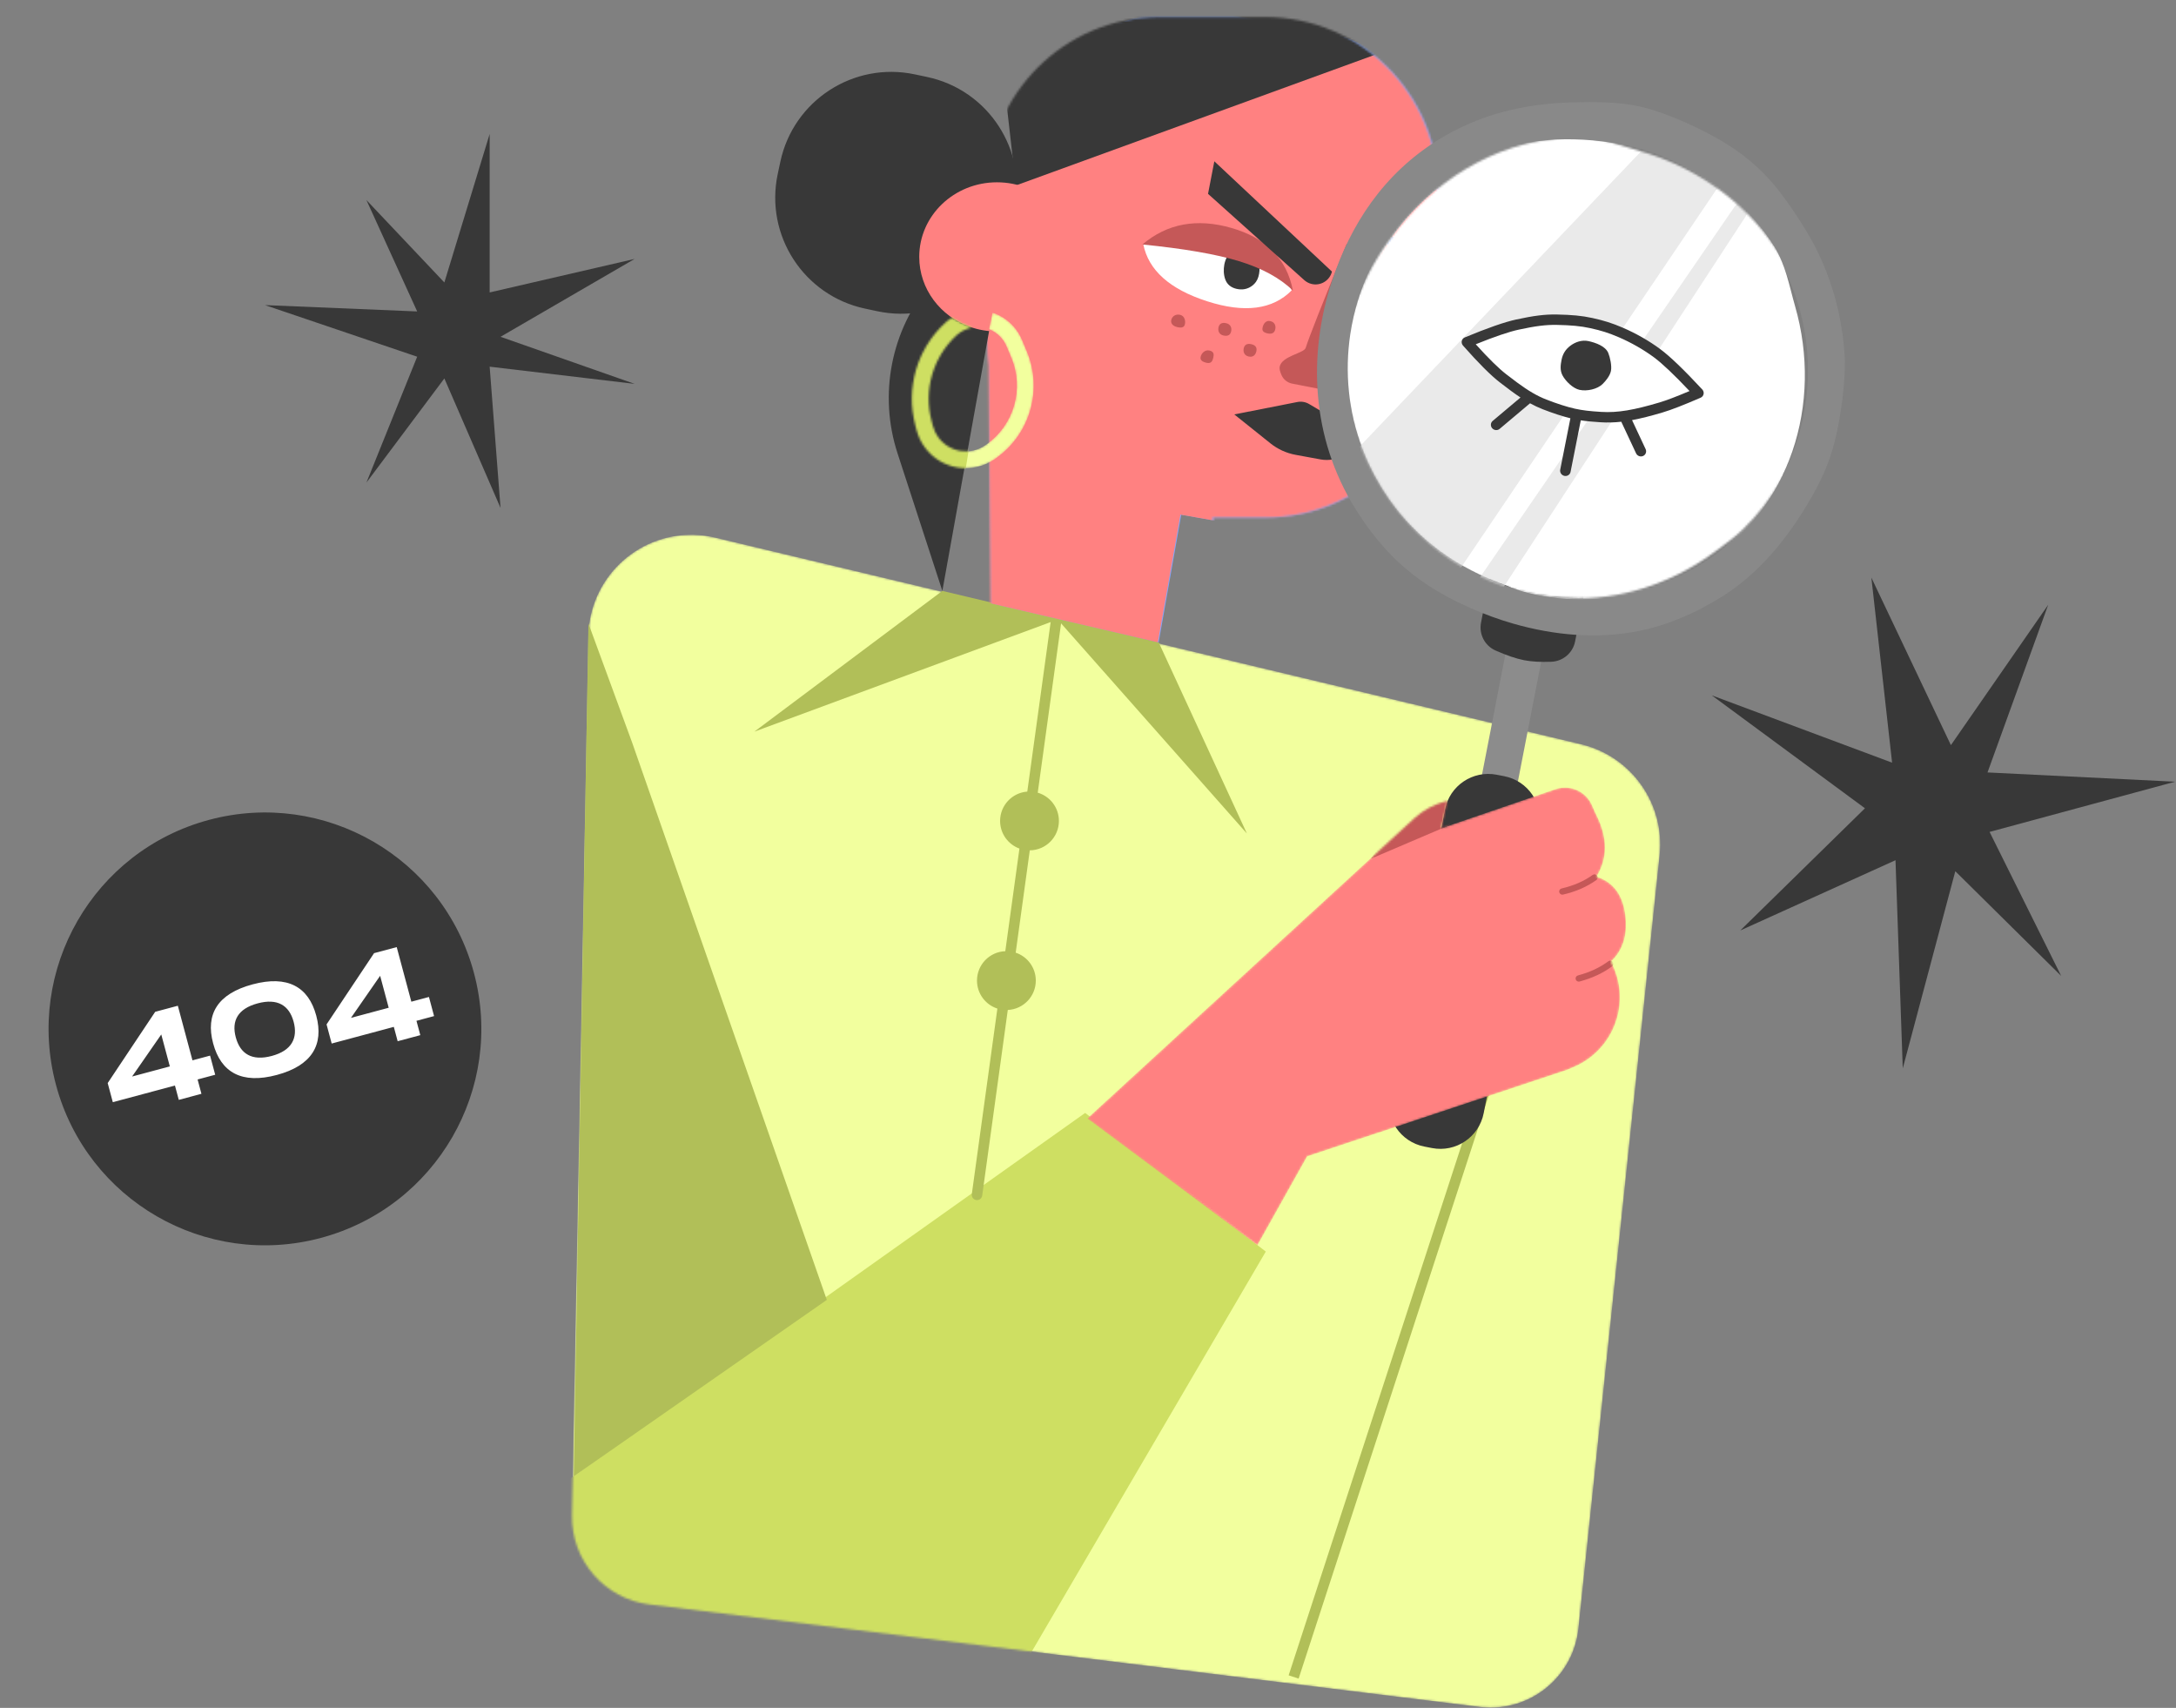 <svg width="1036" height="813" viewBox="0 0 1036 813" fill="none" xmlns="http://www.w3.org/2000/svg">
<rect x="0" y="0" width="1036" height="813" fill="#808080" stroke="none"/>
<mask id="mask0_2_774" style="mask-type:alpha" maskUnits="userSpaceOnUse" x="272" y="254" width="519" height="559">
<path d="M340.486 255.914L752.8 354.294C776.742 360.007 792.731 382.595 790.16 407.074L751.494 775.245C749.071 798.314 728.406 815.051 705.337 812.628C705.084 812.602 704.831 812.573 704.579 812.542L309.204 763.743C287.862 761.109 271.957 742.781 272.356 721.281L280.122 302.667C280.624 275.61 302.966 254.083 330.023 254.585C333.548 254.65 337.056 255.096 340.486 255.914Z" fill="white"/>
</mask>
<g mask="url(#mask0_2_774)">
<path d="M340.486 255.914L752.8 354.294C776.742 360.007 792.731 382.595 790.16 407.074L751.494 775.245C749.071 798.314 728.406 815.051 705.337 812.628C705.084 812.602 704.831 812.573 704.579 812.542L309.204 763.743C287.862 761.109 271.957 742.781 272.356 721.281L280.122 302.667C280.624 275.61 302.966 254.083 330.023 254.585C333.548 254.65 337.056 255.096 340.486 255.914Z" fill="#F2FF9E"/>
<path fill-rule="evenodd" clip-rule="evenodd" d="M271.654 703.724L516.649 529.781L602.649 595.781L484.149 798.281L278.154 778.781C274.796 756.716 272.63 740.05 271.654 728.781C270.678 717.512 270.678 709.16 271.654 703.724Z" fill="#CEDF62"/>
</g>
<path d="M505.154 296.708C505.157 296.844 505.15 296.982 505.131 297.122L494.072 377.337C499.894 379.033 504.149 384.41 504.149 390.78C504.149 398.466 497.956 404.705 490.288 404.78L483.572 453.493C489.137 455.345 493.149 460.594 493.149 466.78C493.149 474.29 487.236 480.419 479.812 480.765L467.631 569.122C467.442 570.489 466.181 571.445 464.813 571.257C463.445 571.068 462.489 569.807 462.678 568.439L474.855 480.11C469.224 478.297 465.149 473.014 465.149 466.78C465.149 459.225 471.134 453.067 478.622 452.79L485.357 403.939C479.985 401.982 476.149 396.829 476.149 390.78C476.149 383.403 481.856 377.358 489.096 376.819L500.178 296.439C500.193 296.329 500.215 296.223 500.243 296.119L359.154 348.28L448.654 281.28L551.654 305.78L593.654 396.78L505.154 296.708ZM714.272 488.596L719.026 490.147L618.281 799.055L613.528 797.505L714.272 488.596ZM393.654 618.78L273.154 702.78L280.154 296.78L300.963 353.478L393.654 618.78Z" fill="#B1BF58"/>
<mask id="mask1_2_774" style="mask-type:alpha" maskUnits="userSpaceOnUse" x="470" y="8" width="215" height="301">
<path d="M577.735 246.326L577.694 308.047L472.091 302.298L471.024 174.067C470.646 170.872 470.451 167.622 470.451 164.326V90.146C470.451 44.859 507.164 8.146 552.451 8.146H602.81C648.097 8.146 684.81 44.859 684.81 90.146V164.326C684.81 209.613 648.097 246.326 602.81 246.326H577.735Z" fill="white"/>
</mask>
<g mask="url(#mask1_2_774)">
<path d="M562.411 245.003L551.654 305.78L448.654 281.78L469.869 155.312C470.052 152.1 470.425 148.865 470.997 145.619L483.878 72.567C491.742 27.967 534.272 -1.812 578.871 6.052L628.465 14.796C673.065 22.66 702.844 65.19 694.98 109.79L682.099 182.842C674.235 227.442 631.705 257.222 587.106 249.358L562.411 245.003Z" fill="#81A6FF"/>
</g>
<mask id="mask2_2_774" style="mask-type:alpha" maskUnits="userSpaceOnUse" x="470" y="8" width="215" height="301">
<path d="M577.348 246.293L577.307 308.015L471.705 302.266L470.637 174.034C470.259 170.84 470.064 167.589 470.064 164.293V90.114C470.064 44.826 506.777 8.114 552.064 8.114H602.423C647.711 8.114 684.423 44.826 684.423 90.114V164.293C684.423 209.581 647.711 246.293 602.423 246.293H577.348Z" fill="white"/>
</mask>
<g mask="url(#mask2_2_774)">
<path d="M562.026 244.971L551.268 305.748L448.268 281.748L469.483 155.28C469.666 152.068 470.039 148.833 470.611 145.587L483.492 72.534C491.356 27.935 533.886 -1.845 578.486 6.019L628.08 14.764C672.679 22.628 702.459 65.158 694.595 109.758L681.713 182.81C673.849 227.41 631.319 257.189 586.72 249.325L562.026 244.971Z" fill="#FF8181"/>
<path fill-rule="evenodd" clip-rule="evenodd" d="M483.654 88.28L680.154 16.78L565.475 -8.22L474.654 9.206L483.654 88.28Z" fill="#383838"/>
</g>
<path d="M441.439 36.65L435.57 35.403C406.398 29.202 377.723 47.824 371.523 76.995L370.275 82.864C364.075 112.036 382.696 140.711 411.868 146.911L417.737 148.159C446.909 154.359 475.583 135.738 481.784 106.566L483.032 100.697C489.232 71.525 470.611 42.851 441.439 36.65Z" fill="#383838"/>
<path fill-rule="evenodd" clip-rule="evenodd" d="M587.654 197.28L604.848 211.036C608.331 213.822 612.45 215.702 616.837 216.508L628.748 218.696C632.556 219.395 636.488 218.69 639.816 216.711L653.154 208.78L643.1 198.726C641.254 196.88 638.623 196.051 636.052 196.504L631.654 197.28L623.279 192.331C621.588 191.332 619.59 190.99 617.663 191.37L587.654 197.28Z" fill="#383838"/>
<path d="M693.154 115.78C679.071 110.851 663.826 112.613 646.402 119.335" stroke="#4F72C5" stroke-width="3" stroke-linecap="round" stroke-linejoin="round"/>
<path fill-rule="evenodd" clip-rule="evenodd" d="M615.215 182.617L647.646 188.905C650.357 189.431 652.981 187.659 653.507 184.948C653.654 184.186 653.623 183.4 653.414 182.653C649.639 169.123 647.588 158.589 647.261 151.05C646.873 142.116 645.206 138.45 642.261 140.05L643.654 116.08L641.154 116.08C629.395 144.901 622.893 161.401 621.649 165.58C620.875 168.18 610.334 169.391 609.261 174.55C609.063 175.499 609.367 176.862 610.173 178.637C611.11 180.702 612.989 182.185 615.215 182.617Z" fill="#C55858"/>
<path d="M737.629 295.094L720.549 291.774L674.742 527.429L691.822 530.749L737.629 295.094Z" fill="#8C8C8C"/>
<path d="M716.176 369.493L712.569 368.792C701.184 366.579 690.161 374.014 687.948 385.399L661.555 521.178C659.342 532.563 666.778 543.587 678.162 545.8L681.769 546.501C693.154 548.714 704.177 541.278 706.39 529.893L732.783 394.114C734.996 382.729 727.56 371.706 716.176 369.493Z" fill="#383838"/>
<path fill-rule="evenodd" clip-rule="evenodd" d="M733.294 261.516L736.9 262.217C748.285 264.43 755.72 275.454 753.507 286.838L749.917 305.311C748.855 310.772 744.179 314.787 738.62 315.011C733.534 315.216 729.21 314.973 725.649 314.28C721.922 313.556 717.395 312.022 712.067 309.679C706.934 307.421 704.049 301.909 705.119 296.405L708.673 278.123C710.886 266.739 721.909 259.303 733.294 261.516Z" fill="#383838"/>
<path fill-rule="evenodd" clip-rule="evenodd" d="M645.293 242.16C624.148 208.322 622.683 168.624 634.149 133.78C642.996 106.895 658.666 82.878 684.383 66.808C704.515 54.228 725.944 49.426 747.649 48.781C760.666 48.393 773.943 48.299 786.649 52.281C799.468 56.298 816.115 64 827.649 72.281C841.532 82.247 849.824 93.659 859.124 108.543C870.654 126.994 876.642 147.567 878.149 167.78C878.948 178.488 877.081 192.707 875.149 202.78C872.232 217.996 867.58 228.644 859.149 242.28C849.465 257.944 836.738 273.457 820.034 283.895C807.417 291.779 794.181 297.537 780.649 300.28C760.597 304.346 739.95 302.489 720.149 296.78C706.96 292.978 691.943 286.483 680.149 278.78C665.679 269.33 654.986 257.673 645.293 242.16ZM660.031 233.273C692.033 284.488 759.169 300.265 809.984 268.513C860.798 236.761 876.048 169.503 844.046 118.288C812.043 67.074 744.907 51.297 694.093 83.049C643.279 114.801 628.029 182.059 660.031 233.273Z" fill="#898989"/>
<mask id="mask3_2_774" style="mask-type:alpha" maskUnits="userSpaceOnUse" x="640" y="65" width="223" height="220">
<path d="M751.477 284.856C775.838 284.856 798.632 275.97 816.83 262.354C821.266 259.035 825.784 255.942 829.708 252.124C844.036 238.183 853.9 220.756 859.031 201.359C861.225 193.066 862.399 184.315 862.399 175.143C862.399 125.154 827.478 85.321 781.249 72.088C771.443 69.281 762.198 65.43 751.477 65.43C716.301 65.43 686.246 83.247 665.925 108.51C650.856 127.244 640.555 149.343 640.555 175.143C640.555 196.185 647.549 215.938 657.934 232.636C677.451 264.022 711.491 284.856 751.477 284.856Z" fill="white"/>
</mask>
<g mask="url(#mask3_2_774)">
<path d="M658.435 233.282C671.345 253.942 690.959 268.563 712.149 276.781C717.315 278.784 722.332 280.976 727.649 282.281C747.065 287.044 767.071 286.174 786.239 280.246C794.435 277.712 802.478 274.07 810.257 269.21C852.65 242.72 867.925 191.997 854.649 145.781C851.833 135.977 850.2 126.096 844.519 117.004C825.878 87.173 794.843 71.127 762.649 67.281C738.777 64.429 714.577 67.404 692.697 81.076C674.852 92.227 661.808 108.625 653.149 126.281C636.876 159.465 637.246 199.372 658.435 233.282Z" fill="white"/>
<path opacity="0.653" fill-rule="evenodd" clip-rule="evenodd" d="M771.704 157.516C766.929 155.496 763.343 154.388 758.045 153.262C752.528 152.089 747.209 151.865 741.754 151.803C735.388 151.73 729.292 152.895 723.011 154.334C717.671 155.558 709.654 158.463 698.96 163.05C706.169 171.342 711.831 177.083 715.946 180.274C722.227 185.144 728.164 189.761 735.494 192.593C738.518 193.761 742.183 195.051 745.682 196.03L688.123 281.22L642.414 217.719L806.908 45.21L832.234 67.928L771.704 157.516ZM789.061 167.404C786.767 165.696 784.296 164.071 781.745 162.572L840.316 77.31L846.64 79.243L789.061 167.404ZM768.875 198.311L703.715 298.081L698.135 284.283L757.342 198.095C758.928 198.23 760.522 198.326 762.163 198.413C764.405 198.533 766.643 198.488 768.875 198.311Z" fill="#E0E0E0"/>
<path d="M771.895 200.756C768.527 201.133 765.343 201.216 762.097 201.013C758.17 200.768 755.303 200.508 752.612 200.089L747.751 224.632C747.486 225.968 746.169 226.819 744.808 226.531C743.448 226.243 742.559 224.927 742.824 223.59L747.673 199.108C743.767 198.158 739.123 196.615 734.496 194.812C732.434 194.009 730.456 193.079 728.453 191.977L713.975 204.161C712.931 205.04 711.346 204.903 710.434 203.856C709.522 202.808 709.63 201.247 710.674 200.368L723.916 189.225C722.5 188.292 721.037 187.266 719.493 186.132C717.999 185.034 716.873 184.178 714.118 182.059C709.796 178.736 703.957 172.895 696.54 164.5C695.412 163.222 695.85 161.255 697.406 160.61C708.223 156.123 716.363 153.284 721.892 152.087C729.965 150.339 735.445 149.588 741.27 149.712C748.337 149.862 753.096 150.275 758.131 151.379C763.746 152.61 767.543 153.817 772.617 155.992C778.812 158.647 785.102 162.231 790.417 166.161C795.075 169.606 801.732 176.003 810.459 185.397C811.626 186.654 811.227 188.645 809.672 189.319C801.646 192.801 795.617 195.14 791.545 196.346C786.003 197.987 781.299 199.196 777.022 199.987L783.487 213.797C784.072 215.047 783.528 216.509 782.272 217.062C781.016 217.615 779.523 217.049 778.937 215.799L771.895 200.756ZM790.015 191.601C793.314 190.624 798.116 188.804 804.394 186.145C797.042 178.36 791.379 173.001 787.458 170.102C782.468 166.412 776.526 163.026 770.693 160.526C765.923 158.481 762.437 157.373 757.135 156.211C752.492 155.193 748.024 154.806 741.261 154.662C735.919 154.548 730.78 155.252 723.06 156.924C718.423 157.928 711.589 160.248 702.606 163.878C708.727 170.661 713.59 175.437 717.155 178.178C719.879 180.273 720.986 181.115 722.439 182.182C727.637 186 731.769 188.463 736.26 190.212C741.153 192.119 746.063 193.72 749.897 194.56C753.557 195.362 756.811 195.728 762.315 196.072C770.264 196.568 778.024 195.152 790.015 191.601ZM752.003 185.578C748.874 184.892 745.37 181.434 743.923 178.718C742.693 176.41 742.913 173.942 743.492 171.135C744.076 168.298 745.49 166.248 747.557 164.654C749.942 162.816 753.151 161.691 756.251 162.37C759.779 163.143 764.395 164.804 765.713 168.039C766.558 170.113 767.463 174.196 766.972 176.582C766.492 178.907 764.577 181.237 763.049 182.763C760.562 185.247 755.589 186.364 752.003 185.578Z" fill="#383838"/>
</g>
<path fill-rule="evenodd" clip-rule="evenodd" d="M544.333 116.302C546.795 128.642 556.918 137.677 574.701 143.405C592.484 149.133 605.91 147.405 614.979 138.222C608.426 123.506 599.021 114.228 586.764 110.386C574.506 106.545 560.363 108.517 544.333 116.302Z" fill="white"/>
<path fill-rule="evenodd" clip-rule="evenodd" d="M590.491 137.758C593.392 137.96 596.247 136.574 597.95 134.198C598.995 132.738 599.494 130.865 599.633 128.874C599.776 126.829 599.584 124.984 598.707 123.367C597.339 120.844 594.67 119.003 591.816 118.804C589.308 118.628 586.792 119.229 585.104 121.055C583.641 122.639 582.844 125.257 582.674 127.688C582.506 130.092 582.954 132.831 584.158 134.594C585.574 136.669 587.959 137.581 590.491 137.758Z" fill="#383838"/>
<path fill-rule="evenodd" clip-rule="evenodd" d="M543.907 116.38C563.699 118.351 579.036 121.001 589.919 124.329C600.802 127.658 609.347 132.312 615.553 138.291C612.616 123.212 602.887 113.292 586.367 108.532C569.847 103.771 555.693 106.387 543.907 116.38Z" fill="#C55858"/>
<path fill-rule="evenodd" clip-rule="evenodd" d="M620.97 133.344L575.148 92.28L578.148 76.78L634.148 129.28C633.084 133.594 628.725 136.228 624.412 135.164C623.133 134.848 621.951 134.223 620.97 133.344Z" fill="#383838"/>
<path fill-rule="evenodd" clip-rule="evenodd" d="M448.654 281.28L427.325 215.811C418.204 187.816 424.221 157.096 443.227 134.61L483.654 86.78L448.654 281.28Z" fill="#383838"/>
<mask id="mask4_2_774" style="mask-type:alpha" maskUnits="userSpaceOnUse" x="517" y="374" width="258" height="219">
<path d="M517.644 532.425L673.356 389.515C677.806 385.431 683.253 382.591 689.149 381.281L686.149 394.281L740.588 375.663C747.648 373.249 755.361 376.795 758.124 383.727C758.665 385.086 759.321 386.534 760.09 388.07C765.492 398.855 765.492 408.603 760.09 417.314C767.985 419.803 772.555 425.818 773.802 435.358C775.048 444.899 772.763 452.366 766.946 457.758C776.346 475.276 769.765 497.096 752.248 506.496C751.255 507.029 750.238 507.515 749.2 507.952L745.755 509.403L622.351 550.469L598.667 592.781L517.644 532.425Z" fill="white"/>
</mask>
<g mask="url(#mask4_2_774)">
<path d="M517.644 532.425L673.356 389.515C677.806 385.431 683.253 382.591 689.149 381.281L686.149 394.281L740.588 375.663C747.648 373.249 755.361 376.795 758.124 383.727C758.665 385.086 759.321 386.534 760.09 388.07C765.492 398.855 765.492 408.603 760.09 417.314C767.985 419.803 772.555 425.818 773.802 435.358C775.048 444.899 772.763 452.366 766.946 457.758C776.346 475.276 769.765 497.096 752.248 506.496C751.255 507.029 750.238 507.515 749.2 507.952L745.755 509.403L622.351 550.469L598.667 592.781L517.644 532.425Z" fill="#FF8181"/>
<path fill-rule="evenodd" clip-rule="evenodd" d="M690.149 392.781L652.644 408.781C660.242 397.704 666.911 389.871 672.649 385.281C678.387 380.691 685.054 377.858 692.649 376.781L690.149 392.781Z" fill="#C55858"/>
<path d="M765.746 457.579C766.41 457.083 767.35 457.22 767.846 457.883C768.341 458.547 768.205 459.487 767.541 459.983C763.215 463.213 758.041 465.627 752.03 467.23C751.23 467.444 750.408 466.968 750.194 466.167C749.981 465.367 750.457 464.545 751.257 464.331C756.912 462.823 761.739 460.571 765.746 457.579ZM758.284 416.491C758.957 416.008 759.895 416.163 760.377 416.837C760.859 417.51 760.704 418.447 760.031 418.929C755.541 422.146 750.248 424.451 744.164 425.847C743.357 426.032 742.552 425.528 742.366 424.72C742.181 423.913 742.686 423.108 743.493 422.923C749.201 421.613 754.128 419.468 758.284 416.491Z" fill="#C55858"/>
</g>
<path fill-rule="evenodd" clip-rule="evenodd" d="M474.654 157.78C495.089 157.78 511.654 141.886 511.654 122.28C511.654 102.674 495.089 86.78 474.654 86.78C454.22 86.78 437.654 102.674 437.654 122.28C437.654 137.604 447.774 150.66 461.951 155.633C465.912 157.022 470.191 157.78 474.654 157.78Z" fill="#FF8181"/>
<mask id="mask5_2_774" style="mask-type:alpha" maskUnits="userSpaceOnUse" x="434" y="148" width="59" height="75">
<path d="M453.197 151.259C456.112 153.043 459.268 154.66 462.751 155.956C460.055 156.45 457.462 157.692 455.304 159.695C444.176 170.026 439.641 185.644 443.504 200.328L444.142 202.752C444.654 204.697 445.523 206.53 446.705 208.158C451.972 215.41 462.12 217.02 469.372 211.753L470.001 211.297C482.883 201.941 487.635 184.951 481.473 170.27L479.2 164.853C478.523 163.241 477.568 161.76 476.378 160.478C474.794 158.772 472.904 157.52 470.871 156.728C471.756 152.535 472.311 149.902 472.535 148.831C476.13 149.996 479.487 152.069 482.241 155.035C484.069 157.004 485.537 159.28 486.576 161.757L488.85 167.174C496.448 185.279 490.589 206.233 474.702 217.77L474.073 218.227C463.246 226.089 448.095 223.686 440.232 212.859C438.467 210.429 437.17 207.692 436.406 204.787L435.768 202.363C431.153 184.825 436.57 166.171 449.861 153.832C450.912 152.857 452.029 152 453.197 151.259Z" fill="white"/>
</mask>
<g mask="url(#mask5_2_774)">
<path d="M453.197 151.259C456.112 153.043 459.268 154.66 462.751 155.956C460.055 156.45 457.462 157.692 455.304 159.695C444.176 170.026 439.641 185.644 443.504 200.328L444.142 202.752C444.654 204.697 445.523 206.53 446.705 208.158C451.972 215.41 462.12 217.02 469.372 211.753L470.001 211.297C482.883 201.941 487.635 184.951 481.473 170.27L479.2 164.853C478.523 163.241 477.568 161.76 476.378 160.478C474.794 158.772 472.904 157.52 470.871 156.728C471.756 152.535 472.311 149.902 472.535 148.831C476.13 149.996 479.487 152.069 482.241 155.035C484.069 157.004 485.537 159.28 486.576 161.757L488.85 167.174C496.448 185.279 490.589 206.233 474.702 217.77L474.073 218.227C463.246 226.089 448.095 223.686 440.232 212.859C438.467 210.429 437.17 207.692 436.406 204.787L435.768 202.363C431.153 184.825 436.57 166.171 449.861 153.832C450.912 152.857 452.029 152 453.197 151.259Z" fill="#F2FF9E"/>
<path fill-rule="evenodd" clip-rule="evenodd" d="M438.148 133.78L474.648 130.28L456.148 245.78L423.648 237.78L438.148 133.78Z" fill="#CEDF62"/>
</g>
<path fill-rule="evenodd" clip-rule="evenodd" d="M233.129 63.78V139.204L302.148 123.257L238.305 160.323L302.148 182.734L233.129 174.545L238.305 241.78L211.56 180.148L174.462 229.712L198.619 169.804C150.305 153.427 126.148 145.238 126.148 145.238C126.148 145.238 150.305 146.244 198.619 148.255L174.462 95.243L211.56 134.463L233.129 63.78ZM905.912 508.576L902.452 409.484L828.54 442.934L887.912 384.764L814.995 331.013L900.831 363.052L890.964 274.955L928.83 354.704L975.156 287.889L946.258 367.702C1005.79 370.644 1035.56 372.115 1035.56 372.115C1035.56 372.115 1006.12 380.081 947.246 396.014L981.325 464.556L930.926 414.725L905.912 508.576Z" fill="#383838"/>
<path fill-rule="evenodd" clip-rule="evenodd" d="M133.027 433.754L151.991 480.735L115.253 475.895L151.026 493.681C124.345 513.513 111.004 523.428 111.004 523.428C111.004 523.428 127.443 517.339 160.321 505.159L173.254 547.521L171.697 505.069L212.57 526.326L180.804 492.753L221.212 467.253L177.435 482.938L195.558 435.573L165.56 473.929L133.027 433.754Z" fill="#383838"/>
<path d="M152.807 589.271C207.754 574.548 240.362 518.069 225.639 463.122C210.916 408.175 154.437 375.567 99.49 390.29C44.543 405.013 11.935 461.492 26.658 516.439C41.381 571.386 97.86 603.994 152.807 589.271Z" fill="#383838"/>
<path d="M100.02 502.504L102.459 511.607L94.075 513.854L95.904 520.681L85.124 523.57L83.295 516.742L53.71 524.669L51.271 515.567L73.891 481.648L84.671 478.76L91.635 504.751L100.02 502.504ZM62.889 512.453L80.856 507.639L76.78 492.428L62.889 512.453ZM131.817 511.7C115.168 516.161 105.209 510.614 101.47 496.66C97.748 482.766 103.615 473.042 120.263 468.581C136.852 464.136 146.871 469.668 150.578 483.502C154.301 497.395 148.406 507.255 131.817 511.7ZM129.394 502.657C138.856 500.122 141.9 494.235 139.798 486.39C137.712 478.605 132.149 475.089 122.686 477.624C113.224 480.16 110.148 485.926 112.25 493.771C114.368 501.677 119.932 505.192 129.394 502.657ZM204.224 474.583L206.663 483.686L198.279 485.933L200.108 492.76L189.328 495.648L187.499 488.821L157.914 496.748L155.475 487.645L178.095 453.727L188.875 450.839L195.839 476.83L204.224 474.583ZM167.093 484.532L185.06 479.718L180.984 464.507L167.093 484.532Z" fill="white"/>
<path fill-rule="evenodd" clip-rule="evenodd" d="M582.474 159.704C580.321 159.207 579.776 157.395 580.148 155.781C580.521 154.166 581.671 153.361 583.823 153.858C585.976 154.354 586.521 156.166 586.148 157.781C585.776 159.395 584.626 160.201 582.474 159.704ZM603.474 158.704C601.321 158.207 600.776 157.395 601.148 155.781C601.521 154.166 602.671 152.361 604.823 152.858C606.976 153.354 607.521 155.166 607.148 156.781C606.776 158.395 605.626 159.201 603.474 158.704ZM594.474 169.704C592.321 169.207 591.776 167.395 592.148 165.781C592.521 164.166 593.671 163.361 595.823 163.858C597.976 164.354 598.521 165.666 598.148 167.281C597.776 168.895 596.626 170.201 594.474 169.704ZM574.474 172.704C572.321 172.207 571.276 171.395 571.648 169.781C572.021 168.166 573.671 166.361 575.823 166.858C577.976 167.354 578.021 168.666 577.648 170.281C577.276 171.895 576.626 173.201 574.474 172.704ZM560.474 155.704C558.321 155.207 557.276 153.895 557.648 152.281C558.021 150.666 559.671 149.361 561.823 149.858C563.976 150.354 564.521 152.666 564.148 154.281C563.776 155.895 562.626 156.201 560.474 155.704Z" fill="#C55858"/>
</svg>
